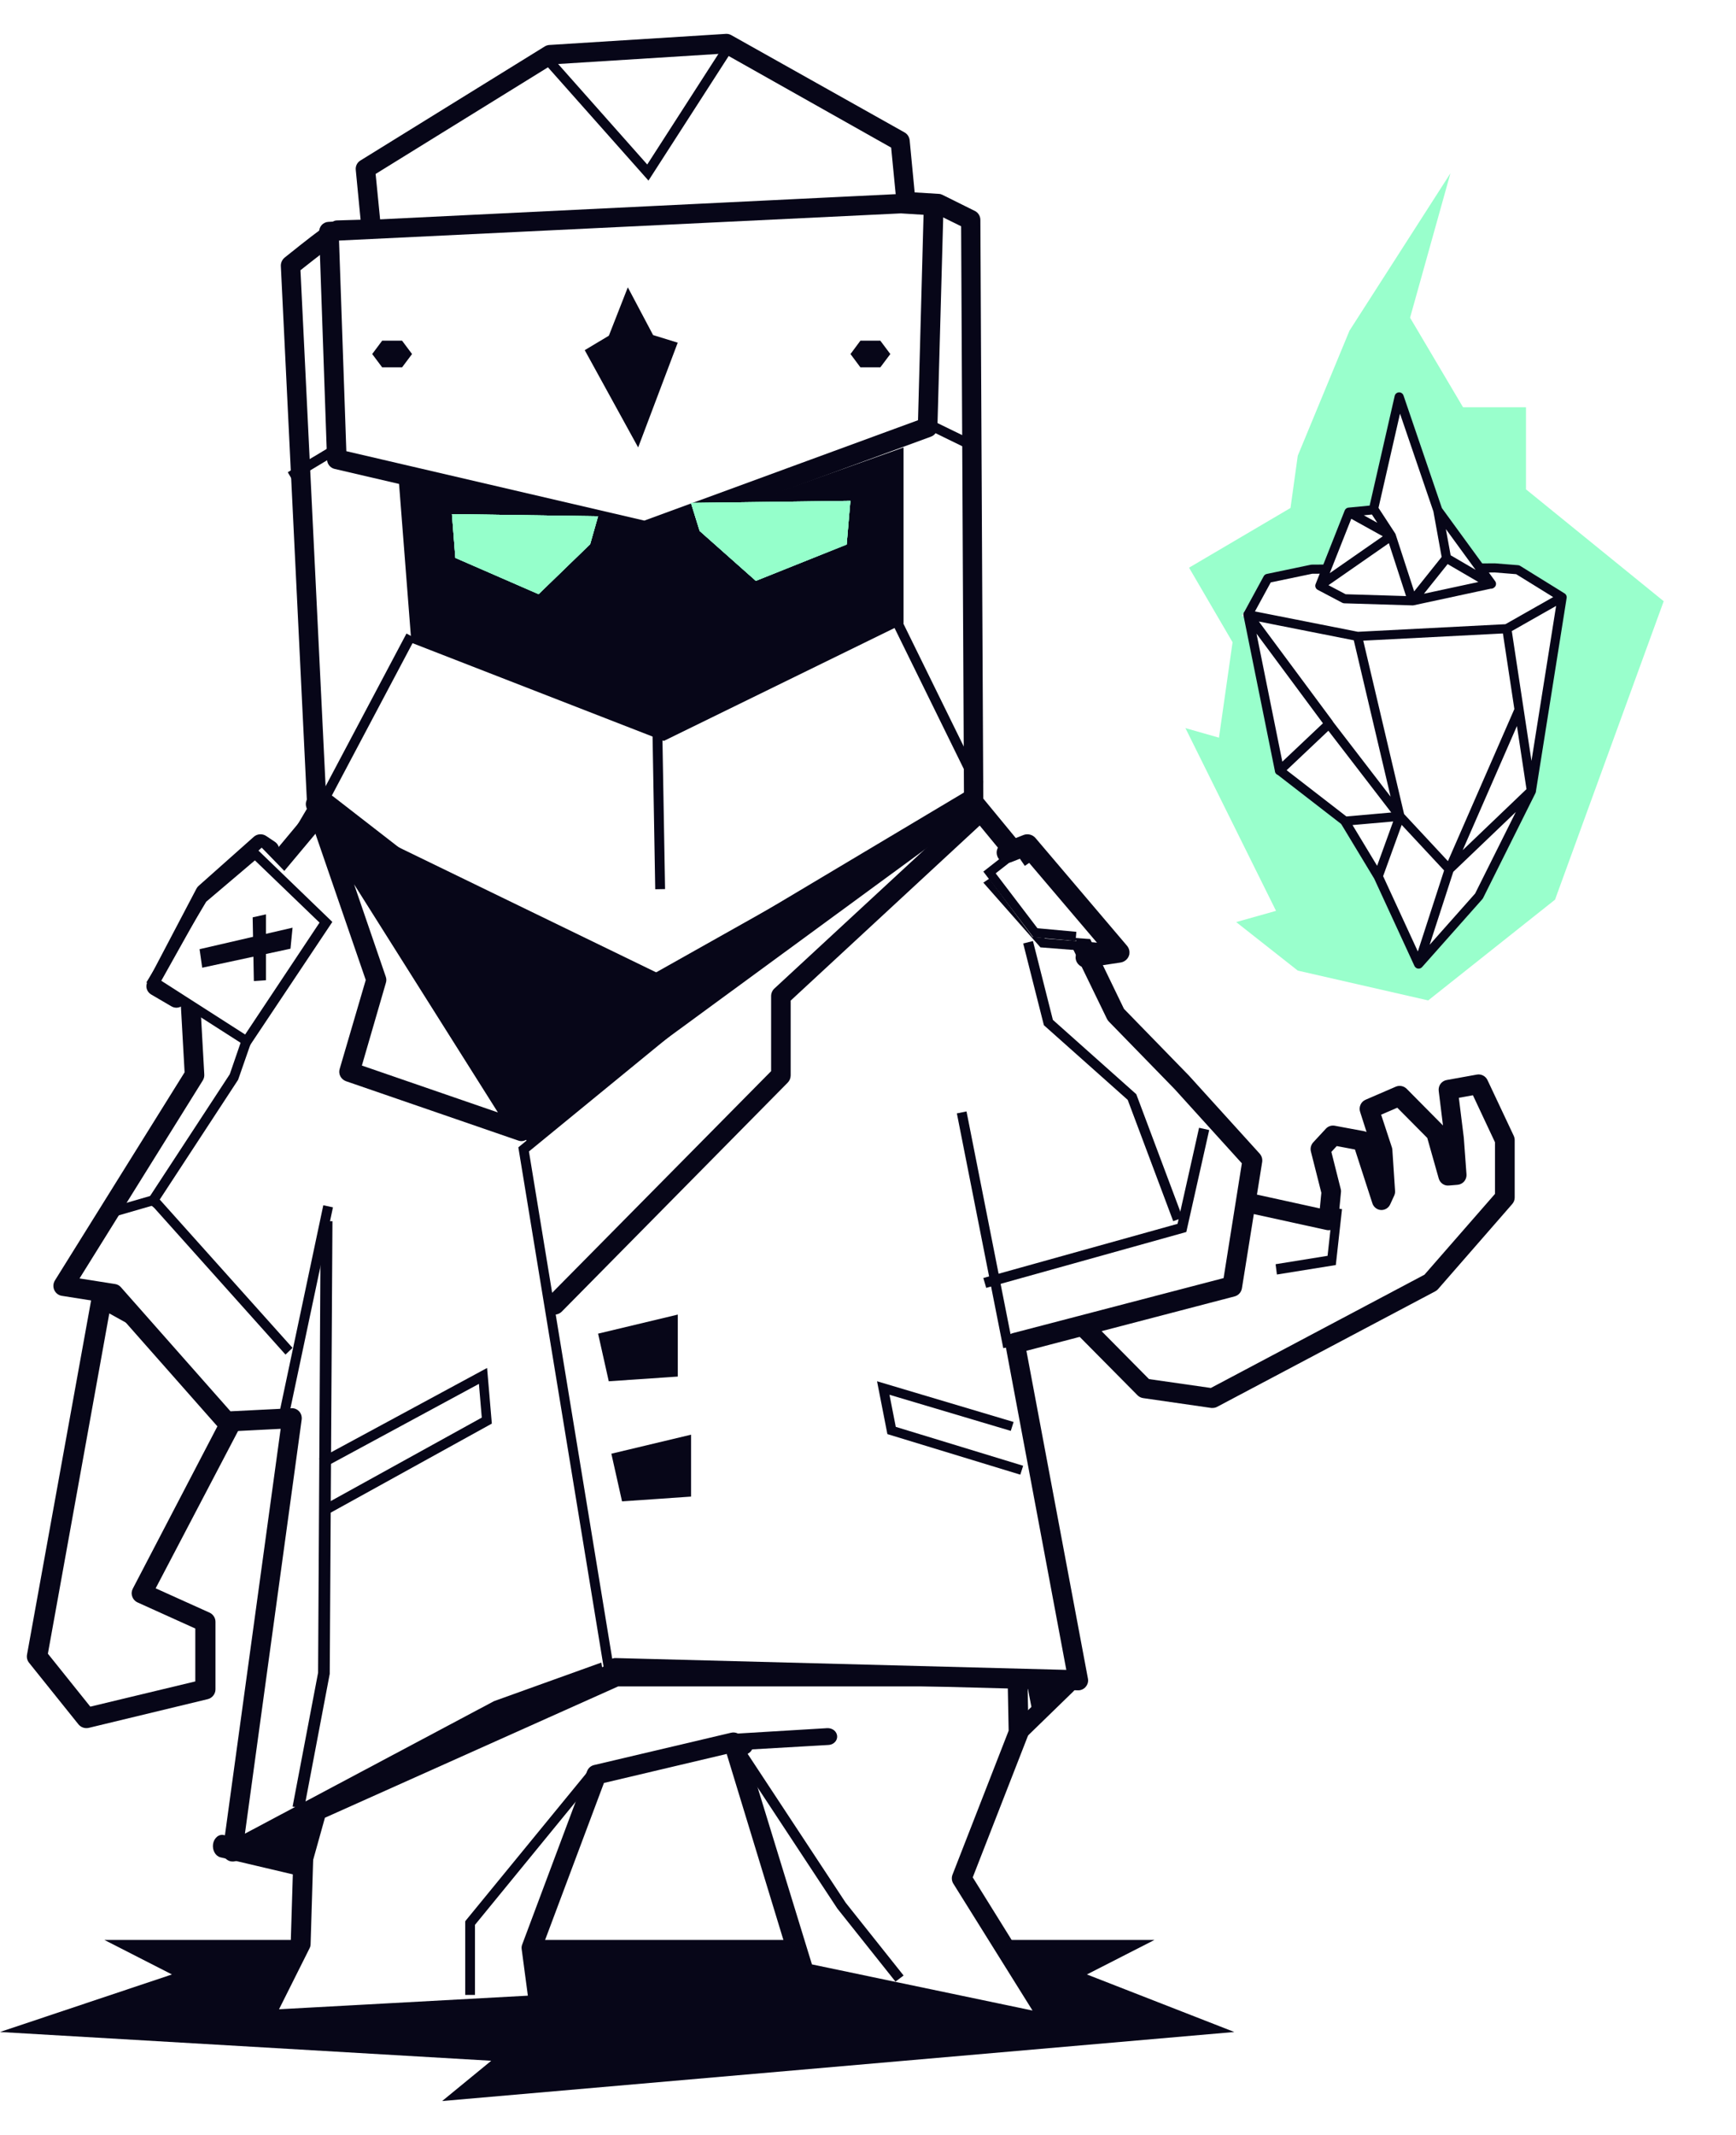 <svg width="48" height="59" viewBox="0 0 48 59" fill="none" xmlns="http://www.w3.org/2000/svg">
<path d="M2.886 53.611H8.829H31.921L30.053 54.565L34.128 56.155L12.225 58.063L13.583 56.95L0 56.155L4.754 54.565L2.886 53.611Z" fill="#070618"/>
<g filter="url(#filter0_f)">
<path d="M39.489 27.647L35.883 26.823L34.18 25.482L35.282 25.172L32.777 20.122L33.704 20.386L34.08 17.749L32.877 15.688L35.682 14.038L35.883 12.594L37.313 9.138L40.104 4.789L38.988 8.78L40.453 11.255H42.193V13.523L46.001 16.615L42.996 24.863L39.489 27.647Z" fill="#99FFCC"/>
</g>
<path d="M34.501 33.227L36.93 33.74L37.005 32.975L36.7 31.815L37.056 31.445L37.88 31.592L38.417 33.187L38.53 32.95L38.453 31.838L38.072 30.728L38.928 30.374L39.949 31.367L40.289 32.525L40.535 32.505L40.46 31.532L40.289 30.209L41.144 30.061L41.881 31.567V33.122L39.799 35.419L33.681 38.541L31.768 38.275L30.127 36.68" fill="white"/>
<path d="M33.529 38.909H33.49L31.606 38.637C31.549 38.628 31.495 38.602 31.454 38.561L29.838 36.929C29.788 36.877 29.76 36.808 29.76 36.736C29.76 36.665 29.788 36.596 29.838 36.544C29.863 36.519 29.892 36.499 29.925 36.485C29.957 36.471 29.992 36.464 30.028 36.464C30.063 36.464 30.098 36.471 30.131 36.485C30.163 36.499 30.193 36.519 30.218 36.544L31.77 38.112L33.48 38.357L39.386 35.227L41.336 32.994V31.567L40.726 30.268L40.337 30.338L40.473 31.435L40.548 32.451C40.554 32.522 40.531 32.593 40.485 32.648C40.438 32.703 40.373 32.736 40.302 32.742L40.06 32.762C39.998 32.768 39.936 32.752 39.885 32.716C39.834 32.68 39.797 32.627 39.78 32.566L39.464 31.448L38.635 30.612L38.188 30.805L38.484 31.704C38.492 31.726 38.496 31.749 38.498 31.772L38.573 32.908C38.577 32.953 38.569 32.998 38.55 33.04L38.439 33.282C38.417 33.332 38.38 33.373 38.334 33.401C38.287 33.429 38.233 33.443 38.179 33.439C38.125 33.435 38.073 33.414 38.031 33.379C37.989 33.344 37.958 33.298 37.943 33.245L37.464 31.767L36.961 31.672L36.812 31.833L37.075 32.876C37.081 32.906 37.081 32.938 37.075 32.969L37.001 33.753C36.997 33.791 36.985 33.828 36.966 33.861C36.947 33.894 36.921 33.923 36.89 33.946C36.86 33.968 36.825 33.984 36.788 33.992C36.751 34 36.713 33.999 36.676 33.991L34.282 33.467C34.212 33.451 34.152 33.408 34.114 33.347C34.075 33.287 34.062 33.213 34.077 33.143C34.085 33.108 34.099 33.075 34.119 33.046C34.139 33.016 34.165 32.991 34.194 32.972C34.224 32.952 34.257 32.939 34.292 32.933C34.327 32.926 34.363 32.927 34.397 32.935L36.493 33.395L36.535 32.964L36.246 31.823C36.235 31.779 36.235 31.732 36.246 31.688C36.258 31.644 36.279 31.604 36.31 31.57L36.661 31.191C36.691 31.158 36.73 31.133 36.773 31.119C36.816 31.105 36.861 31.102 36.905 31.11L37.717 31.261C37.74 31.266 37.764 31.274 37.785 31.284L37.608 30.731C37.586 30.666 37.589 30.595 37.617 30.532C37.644 30.469 37.694 30.419 37.757 30.392L38.595 30.03C38.645 30.009 38.699 30.003 38.752 30.014C38.805 30.024 38.853 30.05 38.892 30.087L39.898 31.103L39.78 30.148C39.772 30.079 39.789 30.009 39.83 29.953C39.871 29.897 39.932 29.859 40 29.847L40.838 29.696C40.896 29.686 40.956 29.696 41.008 29.723C41.06 29.75 41.103 29.794 41.128 29.847L41.854 31.387C41.871 31.424 41.88 31.464 41.881 31.504V33.096C41.881 33.162 41.856 33.226 41.812 33.275L39.762 35.625C39.741 35.65 39.714 35.671 39.685 35.686L33.65 38.88C33.612 38.9 33.571 38.909 33.529 38.909Z" fill="#070618"/>
<path d="M35.306 35.222L35.27 34.937L36.707 34.705L36.853 33.379L37.106 33.415L36.935 34.96L35.306 35.222Z" fill="#070618"/>
<path d="M2.847 35.96L1.109 45.716L2.433 47.389L5.626 46.608L5.623 44.774L3.915 43.993L6.619 38.752L5.473 38.166L4.798 37.055L2.847 35.96Z" fill="white"/>
<path d="M2.39 47.757C2.348 47.758 2.306 47.748 2.267 47.73C2.229 47.712 2.196 47.685 2.169 47.653L0.804 45.952C0.779 45.921 0.761 45.885 0.751 45.846C0.741 45.807 0.74 45.767 0.747 45.727L2.54 35.821C2.548 35.778 2.566 35.736 2.593 35.7C2.62 35.665 2.656 35.636 2.696 35.617C2.737 35.599 2.781 35.59 2.826 35.591C2.871 35.593 2.914 35.605 2.953 35.626L4.964 36.739C5.006 36.762 5.041 36.796 5.066 36.836L5.722 37.898L6.832 38.458C6.865 38.475 6.895 38.498 6.919 38.526C6.943 38.554 6.962 38.587 6.973 38.622C6.985 38.657 6.989 38.695 6.985 38.731C6.982 38.768 6.971 38.804 6.954 38.837L4.304 43.894L5.794 44.566C5.843 44.588 5.884 44.624 5.913 44.669C5.943 44.714 5.958 44.767 5.958 44.82V46.683C5.959 46.746 5.937 46.807 5.898 46.857C5.859 46.907 5.805 46.942 5.743 46.957L2.455 47.75C2.433 47.755 2.412 47.757 2.39 47.757ZM1.324 45.701L2.497 47.164L5.4 46.467V45.005L3.806 44.285C3.771 44.269 3.74 44.247 3.714 44.218C3.688 44.19 3.669 44.157 3.657 44.121C3.644 44.085 3.638 44.047 3.641 44.009C3.644 43.972 3.655 43.935 3.673 43.901L6.322 38.821L5.397 38.354C5.35 38.331 5.311 38.295 5.285 38.251L4.625 37.184L3.022 36.297L1.324 45.701Z" fill="#070618"/>
<path d="M8.669 44.672L8.401 53.608L7.354 55.728L14.937 55.309L14.734 53.722L16.511 48.904L20.268 48.005L22.197 54.418L29.025 55.869L26.525 51.789L28.084 47.73L27.883 37.086L25.285 27.48L7.782 33.264L10.85 38.341L8.669 44.672Z" fill="white"/>
<path d="M29.114 56.236C29.096 56.238 29.077 56.238 29.058 56.236L22.171 54.795C22.123 54.785 22.078 54.762 22.041 54.729C22.005 54.695 21.978 54.653 21.964 54.606L20.093 48.471L16.699 49.273L14.98 53.857L15.176 55.368C15.181 55.406 15.178 55.444 15.168 55.48C15.157 55.517 15.139 55.55 15.115 55.58C15.091 55.608 15.061 55.632 15.027 55.649C14.994 55.665 14.957 55.675 14.92 55.677L7.276 56.096C7.228 56.099 7.18 56.089 7.137 56.067C7.094 56.046 7.058 56.013 7.031 55.973C7.005 55.933 6.99 55.887 6.987 55.839C6.984 55.791 6.993 55.744 7.014 55.701L8.04 53.654L8.308 44.834C8.31 44.806 8.315 44.778 8.323 44.752L10.482 38.58L7.457 33.646C7.435 33.611 7.422 33.571 7.417 33.53C7.413 33.489 7.419 33.448 7.433 33.409C7.446 33.369 7.469 33.333 7.498 33.304C7.528 33.274 7.564 33.252 7.604 33.238L25.256 27.494C25.291 27.483 25.328 27.478 25.365 27.482C25.402 27.485 25.438 27.495 25.471 27.513C25.504 27.531 25.533 27.556 25.556 27.585C25.579 27.614 25.596 27.648 25.606 27.684L28.226 37.234C28.231 37.256 28.234 37.278 28.236 37.301L28.438 47.874C28.439 47.91 28.433 47.946 28.419 47.978L26.896 51.882L29.347 55.822C29.376 55.866 29.392 55.918 29.392 55.972C29.392 56.025 29.376 56.077 29.347 56.122C29.321 56.159 29.286 56.188 29.245 56.208C29.204 56.228 29.16 56.238 29.114 56.236ZM22.45 54.287L28.549 55.562L26.358 52.053C26.336 52.016 26.322 51.975 26.319 51.933C26.315 51.891 26.321 51.849 26.336 51.809L27.889 47.828L27.687 37.338L25.153 28.103L8.106 33.654L11.011 38.402C11.033 38.437 11.046 38.476 11.05 38.517C11.054 38.557 11.049 38.598 11.035 38.636L8.857 44.89L8.588 53.727C8.588 53.767 8.578 53.806 8.559 53.842L7.715 55.527L14.595 55.151L14.424 53.865C14.417 53.821 14.423 53.776 14.44 53.734L16.232 48.949C16.248 48.907 16.273 48.869 16.307 48.839C16.341 48.809 16.382 48.788 16.425 48.778L20.214 47.885C20.282 47.868 20.354 47.879 20.414 47.913C20.475 47.948 20.52 48.004 20.541 48.071L22.45 54.287Z" fill="#070618"/>
<path d="M9.453 6.428C9.37 6.428 8.138 7.398 8.138 7.398L8.876 22.368L6.986 25.527L12.329 30.43L17.917 27.361L24.154 29.523L27.188 22.291L27.129 6.152L26.226 5.709L25.321 5.654L25.152 3.992L20.304 1.305L15.373 1.61L10.225 4.738L10.393 6.401L9.453 6.428Z" fill="white"/>
<path d="M12.181 30.798C12.114 30.799 12.05 30.773 12.001 30.728L6.706 25.789C6.66 25.747 6.631 25.689 6.622 25.626C6.613 25.564 6.626 25.5 6.657 25.446L8.495 22.336L7.765 7.352C7.763 7.308 7.772 7.264 7.79 7.224C7.808 7.184 7.835 7.149 7.868 7.121C9.147 6.091 9.23 6.091 9.332 6.091L9.97 6.072L9.837 4.698C9.831 4.647 9.84 4.594 9.863 4.547C9.886 4.501 9.921 4.462 9.965 4.436L15.063 1.283C15.1 1.26 15.142 1.247 15.185 1.243L20.072 0.936C20.123 0.933 20.174 0.945 20.218 0.97L25.013 3.661C25.051 3.683 25.084 3.714 25.108 3.751C25.132 3.789 25.147 3.831 25.152 3.876L25.29 5.317L25.959 5.358C25.994 5.359 26.028 5.369 26.059 5.385L26.956 5.83C27.001 5.853 27.039 5.888 27.066 5.932C27.093 5.975 27.107 6.026 27.107 6.077L27.189 22.319C27.189 22.356 27.181 22.393 27.167 22.427L24.159 29.71C24.133 29.774 24.084 29.826 24.022 29.855C23.96 29.883 23.89 29.887 23.825 29.864L17.745 27.735L12.315 30.766C12.274 30.788 12.227 30.799 12.181 30.798ZM7.23 25.533L12.219 30.187L17.591 27.184C17.624 27.165 17.66 27.154 17.697 27.151C17.734 27.148 17.771 27.152 17.807 27.165L23.76 29.258L26.655 22.264L26.575 6.253L25.877 5.909L25.041 5.856C24.978 5.852 24.918 5.825 24.871 5.78C24.825 5.734 24.796 5.674 24.789 5.609L24.64 4.079L20.027 1.48L15.284 1.778L10.386 4.807L10.534 6.306C10.537 6.343 10.533 6.381 10.522 6.417C10.511 6.453 10.492 6.487 10.468 6.515C10.444 6.544 10.414 6.567 10.381 6.583C10.348 6.6 10.311 6.609 10.274 6.61L9.402 6.635C9.25 6.732 8.764 7.106 8.308 7.468L9.035 22.393C9.037 22.447 9.023 22.502 8.996 22.549L7.23 25.533Z" fill="#070618"/>
<path d="M11.375 17.762L11.025 13.262L18.085 14.816L24.983 12.365V17.233L18.354 20.476L11.375 17.762Z" fill="#070618"/>
<path d="M6.755 24.755C6.63 24.755 5.005 27.574 5.005 27.574L5.129 29.75L1.477 35.543L2.881 35.761L6.014 39.266L7.838 39.176L6.187 51.075L13.569 47.196L16.832 46.038L29.694 46.381L28.509 40.084L27.934 37.116L33.971 35.558L34.534 32.093L32.575 29.954L30.738 28.091L29.457 25.462L26.829 22.318L16.383 28.122L8.81 22.318L6.755 24.755Z" fill="white"/>
<path d="M6.43 51.444C6.374 51.444 6.32 51.426 6.274 51.392C6.234 51.363 6.202 51.323 6.182 51.276C6.163 51.23 6.156 51.178 6.163 51.128L7.76 39.486L6.272 39.562C6.232 39.564 6.192 39.557 6.155 39.541C6.118 39.525 6.085 39.501 6.058 39.471L3.007 36.016L1.706 35.81C1.661 35.803 1.619 35.784 1.583 35.756C1.547 35.728 1.519 35.691 1.5 35.649C1.482 35.607 1.474 35.561 1.477 35.515C1.48 35.469 1.495 35.424 1.519 35.385L5.104 29.634L4.986 27.533C4.982 27.479 4.995 27.425 5.022 27.378C6.175 25.355 6.587 24.709 6.791 24.502L8.836 22.052C8.88 21.996 8.944 21.96 9.013 21.952C9.082 21.944 9.152 21.963 9.208 22.007L16.599 27.739L26.835 21.984C26.89 21.954 26.953 21.944 27.015 21.956C27.076 21.968 27.131 22.001 27.172 22.05L29.777 25.212C29.791 25.229 29.802 25.247 29.813 25.267L31.078 27.881L32.873 29.724L34.831 31.883C34.858 31.914 34.879 31.951 34.891 31.992C34.902 32.032 34.905 32.075 34.898 32.117L34.339 35.603C34.33 35.656 34.307 35.705 34.271 35.745C34.236 35.784 34.19 35.812 34.139 35.826L28.38 37.33L30.08 46.383C30.089 46.423 30.088 46.465 30.078 46.505C30.067 46.546 30.048 46.583 30.021 46.614C29.996 46.646 29.963 46.671 29.926 46.688C29.89 46.705 29.85 46.714 29.809 46.713L17.069 46.377L13.887 47.519L6.562 51.413C6.521 51.435 6.476 51.445 6.43 51.444ZM8.073 38.916C8.111 38.916 8.148 38.924 8.183 38.94C8.217 38.955 8.248 38.978 8.274 39.006C8.3 39.036 8.32 39.072 8.332 39.111C8.343 39.151 8.347 39.192 8.341 39.232L6.772 50.674L13.648 47.018C13.659 47.012 13.671 47.007 13.684 47.003L16.929 45.837C16.96 45.825 16.993 45.819 17.027 45.821L29.483 46.148L27.799 37.164C27.787 37.095 27.8 37.023 27.838 36.963C27.875 36.903 27.933 36.86 28 36.843L33.832 35.321L34.337 32.149L32.477 30.097L30.658 28.23C30.637 28.208 30.62 28.184 30.607 28.157L29.34 25.548L26.899 22.584L16.702 28.314C16.657 28.34 16.605 28.352 16.553 28.349C16.501 28.345 16.452 28.326 16.411 28.293L9.082 22.611L7.201 24.857C7.185 24.877 7.166 24.895 7.144 24.909C6.976 25.113 6.208 26.395 5.53 27.582L5.648 29.688C5.653 29.748 5.638 29.809 5.606 29.86L2.199 35.33L3.183 35.485C3.245 35.494 3.302 35.525 3.343 35.573L6.373 39.002L8.057 38.918L8.073 38.916Z" fill="#070618"/>
<path d="M8.201 51.812C8.185 51.813 8.169 51.813 8.153 51.812L6.095 51.328C6.029 51.312 5.97 51.264 5.932 51.195C5.893 51.127 5.879 51.042 5.891 50.961C5.897 50.92 5.91 50.882 5.929 50.847C5.948 50.813 5.972 50.783 6 50.76C6.028 50.737 6.059 50.721 6.092 50.713C6.125 50.705 6.159 50.705 6.192 50.713L8.249 51.197C8.316 51.212 8.375 51.26 8.413 51.329C8.452 51.398 8.466 51.482 8.453 51.564C8.441 51.634 8.41 51.698 8.364 51.743C8.318 51.788 8.26 51.812 8.201 51.812Z" fill="#070618"/>
<path d="M28.165 48.127C28.131 48.126 28.097 48.118 28.066 48.103C28.035 48.088 28.008 48.066 27.985 48.039C27.943 47.986 27.922 47.918 27.926 47.849C27.93 47.78 27.959 47.715 28.006 47.669L29.365 46.349C29.389 46.327 29.416 46.309 29.446 46.298C29.475 46.286 29.507 46.282 29.538 46.284C29.569 46.286 29.6 46.295 29.628 46.31C29.656 46.325 29.681 46.346 29.702 46.372C29.723 46.398 29.739 46.428 29.749 46.46C29.759 46.492 29.764 46.527 29.762 46.561C29.76 46.595 29.752 46.629 29.738 46.66C29.724 46.69 29.705 46.718 29.681 46.74L28.322 48.061C28.279 48.104 28.223 48.127 28.165 48.127Z" fill="#070618"/>
<path d="M16.681 46.283L14.332 31.703L24.249 23.425" fill="white"/>
<path d="M16.725 46.283L14.332 31.707L24.447 23.425L24.617 23.641L14.625 31.821L16.993 46.236L16.725 46.283Z" fill="#070618"/>
<path d="M16.537 36.856L16.832 38.172L18.741 38.042V36.329L16.537 36.856Z" fill="#070618"/>
<path d="M16.904 40.174L17.199 41.491L19.108 41.359V39.648L16.904 40.174Z" fill="#070618"/>
<path d="M26.724 30.715L26.457 30.769L27.74 37.257L28.007 37.203L26.724 30.715Z" fill="#070618"/>
<path d="M8.939 33.308L7.701 39.157L7.968 39.215L9.206 33.365L8.939 33.308Z" fill="#070618"/>
<path d="M13.133 55.131H12.863V53.096L12.893 53.057L16.329 48.863L16.536 49.036L13.133 53.194V55.131Z" fill="#070618"/>
<path d="M20.557 48.495C20.514 48.495 20.471 48.486 20.433 48.467C20.395 48.448 20.363 48.421 20.34 48.388L20.25 48.263C20.226 48.228 20.212 48.189 20.209 48.149C20.207 48.108 20.217 48.068 20.237 48.032C20.257 47.995 20.287 47.964 20.325 47.941C20.363 47.919 20.406 47.906 20.451 47.904L22.873 47.758C22.942 47.755 23.009 47.776 23.06 47.816C23.111 47.857 23.142 47.915 23.147 47.976C23.149 48.007 23.145 48.038 23.134 48.067C23.123 48.096 23.106 48.123 23.084 48.145C23.061 48.169 23.034 48.187 23.003 48.201C22.973 48.214 22.939 48.222 22.906 48.223L20.795 48.345C20.775 48.389 20.741 48.426 20.697 48.452C20.657 48.479 20.608 48.494 20.557 48.495Z" fill="#070618"/>
<path d="M24.76 54.763L23.152 52.743L20.209 48.277L20.447 48.127L23.384 52.584L24.984 54.594L24.76 54.763Z" fill="#070618"/>
<path d="M28.211 40.753L24.536 39.632L24.25 38.172L28.026 39.297L27.948 39.543L24.594 38.545L24.768 39.432L28.29 40.507L28.211 40.753Z" fill="#070618"/>
<path d="M9.286 41.49L13.597 39.277L13.496 38.172L9.189 40.334" fill="white"/>
<path d="M9.042 41.859L8.922 41.606L13.321 39.176L13.242 38.244L8.942 40.568L8.824 40.313L13.468 37.804L13.599 39.342L9.042 41.859Z" fill="#070618"/>
<path d="M27.189 24.232L28.695 25.843L30.863 26.006L28.454 23.425L27.189 24.232Z" fill="white"/>
<path d="M31.23 26.374L28.768 26.181L27.189 24.392L28.627 23.425L31.23 26.374ZM28.898 25.938L30.612 26.073L28.58 23.764L27.581 24.437L28.898 25.938Z" fill="#070618"/>
<path d="M27.99 23.425L27.189 24.064L28.552 25.892L29.761 26.006" fill="white"/>
<path d="M29.74 26.006L28.568 25.899L27.189 24.087L28.035 23.425L28.171 23.634L27.53 24.135L28.685 25.652L29.761 25.751L29.74 26.006Z" fill="#070618"/>
<path d="M4.879 27.849C4.829 27.848 4.78 27.835 4.737 27.809L4.178 27.482C4.12 27.447 4.077 27.393 4.058 27.329C4.039 27.266 4.045 27.198 4.076 27.139L5.433 24.556C5.448 24.528 5.467 24.503 5.491 24.482L7.018 23.125C7.064 23.084 7.123 23.06 7.185 23.056C7.247 23.052 7.309 23.069 7.36 23.103L7.605 23.267C7.664 23.308 7.704 23.369 7.716 23.438C7.728 23.506 7.712 23.577 7.67 23.634C7.627 23.691 7.563 23.729 7.491 23.741C7.42 23.753 7.346 23.736 7.287 23.696L7.223 23.654L5.898 24.835L4.678 27.157L5.019 27.357C5.05 27.375 5.077 27.398 5.098 27.426C5.12 27.454 5.135 27.485 5.144 27.519C5.152 27.552 5.154 27.587 5.148 27.621C5.143 27.655 5.13 27.688 5.112 27.717C5.088 27.756 5.054 27.789 5.013 27.812C4.973 27.835 4.926 27.847 4.879 27.849Z" fill="#070618"/>
<path d="M30.032 26.742C29.962 26.743 29.895 26.718 29.842 26.674C29.789 26.63 29.754 26.568 29.743 26.5C29.732 26.425 29.752 26.349 29.797 26.288C29.843 26.227 29.911 26.186 29.987 26.174L30.383 26.113L28.319 23.685L27.955 23.828C27.92 23.841 27.882 23.848 27.844 23.848C27.805 23.847 27.768 23.839 27.733 23.824C27.697 23.809 27.666 23.788 27.639 23.761C27.612 23.734 27.591 23.702 27.578 23.667C27.549 23.597 27.55 23.519 27.58 23.449C27.61 23.38 27.668 23.325 27.739 23.297L28.299 23.076C28.356 23.053 28.419 23.05 28.479 23.065C28.539 23.08 28.592 23.113 28.631 23.159L31.162 26.137C31.195 26.176 31.217 26.223 31.226 26.273C31.234 26.323 31.229 26.374 31.211 26.422C31.192 26.468 31.161 26.509 31.121 26.54C31.081 26.572 31.033 26.592 30.982 26.6L30.074 26.737L30.032 26.742Z" fill="#070618"/>
<path d="M8.824 22.348L14.567 31.536L27.003 22.427L27.19 21.582L18.241 26.919L8.824 22.348Z" fill="#070618"/>
<path d="M14.424 31.536C14.392 31.536 14.361 31.531 14.331 31.52L9.568 29.88C9.5 29.856 9.443 29.807 9.41 29.743C9.377 29.679 9.371 29.605 9.393 29.537L10.113 27.083L8.472 22.316C8.448 22.251 8.45 22.18 8.477 22.116C8.504 22.053 8.555 22.002 8.619 21.973C8.681 21.947 8.751 21.943 8.815 21.962C8.879 21.981 8.935 22.022 8.971 22.078L14.657 31.104C14.688 31.153 14.703 31.209 14.699 31.266C14.695 31.323 14.673 31.377 14.636 31.421C14.612 31.454 14.58 31.482 14.543 31.502C14.507 31.522 14.466 31.533 14.424 31.536ZM10.006 29.447L13.767 30.743L9.79 24.437L10.668 26.996C10.687 27.052 10.687 27.111 10.668 27.167L10.006 29.447Z" fill="#070618"/>
<path d="M4.416 27.181L7.006 28.955L9.191 25.436L7.236 23.425L5.771 24.76L4.416 27.181Z" fill="white"/>
<path d="M6.867 28.955L4.047 27.15L5.49 24.761L7.062 23.425L9.189 25.478L6.867 28.955ZM4.413 27.074L6.778 28.589L8.835 25.497L7.048 23.777L5.702 24.919L4.413 27.074Z" fill="#070618"/>
<path d="M7.019 27.112L6.986 25.351L7.354 25.269V27.089L7.019 27.112Z" fill="#070618"/>
<path d="M8.089 25.637L5.518 26.231L5.591 26.743L8.032 26.218L8.089 25.637Z" fill="#070618"/>
<path d="M15.339 36.328C15.303 36.328 15.268 36.321 15.235 36.306C15.202 36.292 15.172 36.271 15.147 36.245C15.097 36.192 15.068 36.121 15.068 36.047C15.068 35.972 15.097 35.901 15.147 35.848L21.321 29.602V27.527C21.321 27.488 21.329 27.449 21.345 27.413C21.36 27.377 21.383 27.345 21.411 27.319L26.74 22.39C26.793 22.34 26.863 22.315 26.935 22.319C27.006 22.323 27.073 22.356 27.121 22.411C27.169 22.466 27.193 22.539 27.189 22.613C27.185 22.687 27.153 22.756 27.099 22.805L21.862 27.652V29.721C21.861 29.758 21.854 29.795 21.84 29.829C21.826 29.863 21.805 29.894 21.779 29.92L15.532 36.248C15.506 36.274 15.476 36.294 15.443 36.308C15.41 36.322 15.374 36.329 15.339 36.328Z" fill="#070618"/>
<path d="M9.189 6.482L9.406 12.636L17.832 14.577L25.555 11.773L25.718 5.782L24.826 5.729L9.189 6.482Z" fill="white"/>
<path d="M17.84 14.943C17.819 14.946 17.798 14.946 17.777 14.943L9.253 12.959C9.195 12.946 9.143 12.913 9.105 12.867C9.067 12.821 9.045 12.763 9.043 12.703L8.824 6.412C8.822 6.341 8.847 6.271 8.895 6.218C8.944 6.165 9.011 6.134 9.082 6.131L24.904 5.359H24.932L25.834 5.415C25.904 5.419 25.969 5.451 26.017 5.502C26.064 5.554 26.09 5.623 26.088 5.693L25.919 11.82C25.918 11.874 25.9 11.927 25.868 11.971C25.837 12.015 25.792 12.049 25.741 12.067L17.925 14.933C17.898 14.941 17.868 14.945 17.84 14.943ZM9.576 12.469L17.816 14.387L25.383 11.613L25.536 5.936L24.909 5.897L9.374 6.648L9.576 12.469Z" fill="#070618"/>
<path d="M11.117 9.415H10.567L10.291 9.784L10.567 10.152H11.117L11.393 9.784L11.117 9.415Z" fill="#070618"/>
<path d="M24.341 9.415H23.79L23.516 9.784L23.79 10.152H24.341L24.617 9.784L24.341 9.415Z" fill="#070618"/>
<path d="M19.105 13.899L19.345 14.673L20.899 16.052L23.41 15.048L23.513 13.84L19.105 13.899Z" fill="#95FFCB"/>
<path d="M16.537 14.267L16.317 15.04L14.892 16.42L12.59 15.417L12.496 14.208L16.537 14.267Z" fill="#95FFCB"/>
<g filter="url(#filter1_f)">
<path d="M19.105 13.899L19.345 14.673L20.899 16.052L23.41 15.048L23.513 13.84L19.105 13.899Z" fill="#95FFCB"/>
</g>
<g filter="url(#filter2_f)">
<path d="M16.537 14.267L16.317 15.04L14.892 16.42L12.59 15.417L12.496 14.208L16.537 14.267Z" fill="#95FFCB"/>
</g>
<g filter="url(#filter3_f)">
<path d="M19.105 13.899L19.345 14.673L20.899 16.052L23.41 15.048L23.513 13.84L19.105 13.899Z" fill="#95FFCB"/>
</g>
<g filter="url(#filter4_f)">
<path d="M16.537 14.267L16.317 15.04L14.892 16.42L12.59 15.417L12.496 14.208L16.537 14.267Z" fill="#95FFCB"/>
</g>
<g filter="url(#filter5_f)">
<path d="M19.105 13.899L19.345 14.673L20.899 16.052L23.41 15.048L23.513 13.84L19.105 13.899Z" fill="#95FFCB"/>
</g>
<g filter="url(#filter6_f)">
<path d="M16.537 14.267L16.317 15.04L14.892 16.42L12.59 15.417L12.496 14.208L16.537 14.267Z" fill="#95FFCB"/>
</g>
<path d="M27.268 35.591L27.189 35.318L32.559 33.821L33.154 31.167L33.434 31.229L32.801 34.047L27.268 35.591Z" fill="#070618"/>
<path d="M4.267 33.379L4.047 33.209L6.353 29.687L6.732 28.586L6.985 28.688L6.584 29.84L4.267 33.379Z" fill="#070618"/>
<path d="M32.439 33.748L31.181 30.396L28.863 28.332L28.291 26.073L28.561 26.006L29.112 28.185L31.418 30.239L32.699 33.653L32.439 33.748Z" fill="#070618"/>
<path d="M7.894 37.435L4.209 33.319L3.016 33.664L2.945 33.4L4.292 33.011L8.088 37.249L7.894 37.435Z" fill="#070618"/>
<path d="M8.412 49.97L8.09 49.927L8.795 46.226L8.866 33.748H9.192L9.117 46.258L8.412 49.97Z" fill="#070618"/>
<path d="M18.739 9.47L18.058 9.26L17.359 7.94L16.835 9.277L16.168 9.677L17.645 12.365L18.739 9.47Z" fill="#070618"/>
<path d="M17.93 4.991L15.068 1.767L15.272 1.588L17.896 4.546L19.983 1.305L20.211 1.45L17.93 4.991Z" fill="#070618"/>
<path d="M18.315 20.336L18.043 20.341L18.117 24.575L18.389 24.57L18.315 20.336Z" fill="#070618"/>
<path d="M11.239 17.508L8.688 22.322L8.928 22.452L11.479 17.638L11.239 17.508Z" fill="#070618"/>
<path d="M24.879 17.032L24.635 17.154L26.865 21.691L27.109 21.569L24.879 17.032Z" fill="#070618"/>
<path d="M9.319 12.234L7.957 13.051L8.096 13.288L9.458 12.471L9.319 12.234Z" fill="#070618"/>
<path d="M25.88 11.672L25.762 11.92L26.624 12.341L26.743 12.092L25.88 11.672Z" fill="#070618"/>
<path d="M8.646 51.444L8.984 50.234L17.091 46.605H28.408L28.577 47.469L29.76 46.432L17.091 45.914L13.713 47.124L6.619 50.926L8.646 51.444Z" fill="#070618"/>
<path d="M35.332 21.28L34.478 17.006L34.978 16L36.247 15.735L41.174 15.694L41.815 15.73L43.132 16.513L42.307 21.85L40.847 24.757L39.173 26.553L38.057 24.219L37.182 22.692L35.332 21.28Z" fill="white"/>
<path d="M36.16 15.832L34.901 16.072L34.336 17.02L37.471 17.587L41.736 17.386L43.319 16.565L42.048 15.845L41.398 15.798L36.16 15.832Z" fill="white"/>
<path fill-rule="evenodd" clip-rule="evenodd" d="M41.344 15.569C41.341 15.569 41.337 15.568 41.334 15.568L36.268 15.604C36.26 15.604 36.251 15.605 36.243 15.607L35.027 15.861C34.99 15.868 34.959 15.891 34.941 15.924L34.411 16.897C34.389 16.921 34.377 16.953 34.379 16.987C34.379 17.001 34.381 17.015 34.386 17.029L35.25 21.305C35.251 21.334 35.263 21.363 35.285 21.386C35.299 21.401 35.316 21.411 35.334 21.418L37.074 22.764C37.079 22.771 37.084 22.778 37.091 22.784L37.99 24.271C37.992 24.276 37.995 24.281 37.998 24.285L39.109 26.694C39.119 26.716 39.135 26.734 39.154 26.747C39.206 26.782 39.277 26.774 39.32 26.726L40.987 24.848C40.995 24.839 41.001 24.83 41.006 24.82L42.456 21.916C42.466 21.897 42.47 21.877 42.47 21.856L43.316 16.532C43.318 16.524 43.318 16.516 43.319 16.508C43.319 16.5 43.318 16.492 43.317 16.485C43.311 16.446 43.286 16.411 43.25 16.393L42.03 15.637C42.013 15.627 41.993 15.62 41.973 15.619L41.344 15.569ZM42.345 21.028L43.026 16.745L41.801 17.44L42.345 21.028ZM41.555 17.506L37.694 17.705L38.823 22.497L40.035 23.798L41.872 19.595L41.555 17.506ZM41.943 20.064L42.207 21.808L40.443 23.495L41.943 20.064ZM41.912 22.44L40.787 24.693L39.529 26.11L40.183 24.093L41.912 22.44ZM37.397 22.801L38.077 23.927L38.521 22.702L37.397 22.801ZM38.756 22.796L39.929 24.055L39.203 26.295L38.243 24.213L38.756 22.796ZM38.45 22.017L36.861 19.951C36.857 19.941 36.852 19.932 36.845 19.923L34.807 17.176L37.432 17.695L38.45 22.017ZM36.579 19.988L34.742 17.511L35.456 21.049L36.579 19.988ZM35.575 21.285L37.227 22.563L38.468 22.454L36.729 20.194L35.575 21.285ZM35.136 16.095L36.282 15.856L41.33 15.82L41.922 15.868L42.945 16.501L41.625 17.25L37.547 17.46L34.699 16.897L35.136 16.095Z" fill="#070618"/>
<path d="M36.492 16.116L37.284 14.178L37.948 14.117L38.651 11.145L39.703 14.127L41.163 16.066L39.017 16.513L37.161 16.458L36.492 16.116Z" fill="white"/>
<path fill-rule="evenodd" clip-rule="evenodd" d="M38.806 10.928C38.788 10.875 38.736 10.84 38.68 10.843C38.623 10.846 38.575 10.886 38.563 10.941L37.87 13.972L37.286 14.028C37.239 14.032 37.198 14.063 37.181 14.107L36.376 16.142C36.352 16.202 36.378 16.27 36.434 16.3L37.113 16.658C37.13 16.667 37.15 16.672 37.169 16.673L39.039 16.73C39.047 16.731 39.055 16.731 39.063 16.731C39.071 16.73 39.078 16.73 39.085 16.728L41.216 16.269C41.248 16.271 41.281 16.262 41.306 16.242C41.329 16.227 41.347 16.206 41.357 16.18C41.372 16.14 41.366 16.096 41.341 16.061L39.868 14.041L38.806 10.928ZM40.876 16.084L39.372 16.408L40.027 15.589L40.876 16.084ZM39.978 14.621L40.8 15.748L40.11 15.345L39.978 14.621ZM39.633 14.134L38.71 11.431L38.115 14.035L38.575 14.739C38.581 14.748 38.586 14.758 38.589 14.769L39.101 16.343L39.861 15.392L39.633 14.134ZM37.709 14.241L37.933 14.219L38.082 14.447L37.709 14.241ZM38.877 16.473L38.402 15.011L36.732 16.172L37.206 16.422L38.877 16.473ZM37.362 14.337L36.767 15.84L38.234 14.82L37.362 14.337Z" fill="#070618"/>
<defs>
<filter id="filter0_f" x="30.777" y="2.789" width="17.223" height="26.858" filterUnits="userSpaceOnUse" color-interpolation-filters="sRGB">
<feFlood flood-opacity="0" result="BackgroundImageFix"/>
<feBlend mode="normal" in="SourceGraphic" in2="BackgroundImageFix" result="shape"/>
<feGaussianBlur stdDeviation="1" result="effect1_foregroundBlur"/>
</filter>
<filter id="filter1_f" x="15.105" y="9.84" width="12.408" height="10.212" filterUnits="userSpaceOnUse" color-interpolation-filters="sRGB">
<feFlood flood-opacity="0" result="BackgroundImageFix"/>
<feBlend mode="normal" in="SourceGraphic" in2="BackgroundImageFix" result="shape"/>
<feGaussianBlur stdDeviation="2" result="effect1_foregroundBlur"/>
</filter>
<filter id="filter2_f" x="8.496" y="10.208" width="12.04" height="10.212" filterUnits="userSpaceOnUse" color-interpolation-filters="sRGB">
<feFlood flood-opacity="0" result="BackgroundImageFix"/>
<feBlend mode="normal" in="SourceGraphic" in2="BackgroundImageFix" result="shape"/>
<feGaussianBlur stdDeviation="2" result="effect1_foregroundBlur"/>
</filter>
<filter id="filter3_f" x="15.105" y="9.84" width="12.408" height="10.212" filterUnits="userSpaceOnUse" color-interpolation-filters="sRGB">
<feFlood flood-opacity="0" result="BackgroundImageFix"/>
<feBlend mode="normal" in="SourceGraphic" in2="BackgroundImageFix" result="shape"/>
<feGaussianBlur stdDeviation="2" result="effect1_foregroundBlur"/>
</filter>
<filter id="filter4_f" x="8.496" y="10.208" width="12.04" height="10.212" filterUnits="userSpaceOnUse" color-interpolation-filters="sRGB">
<feFlood flood-opacity="0" result="BackgroundImageFix"/>
<feBlend mode="normal" in="SourceGraphic" in2="BackgroundImageFix" result="shape"/>
<feGaussianBlur stdDeviation="2" result="effect1_foregroundBlur"/>
</filter>
<filter id="filter5_f" x="15.105" y="9.84" width="12.408" height="10.212" filterUnits="userSpaceOnUse" color-interpolation-filters="sRGB">
<feFlood flood-opacity="0" result="BackgroundImageFix"/>
<feBlend mode="normal" in="SourceGraphic" in2="BackgroundImageFix" result="shape"/>
<feGaussianBlur stdDeviation="2" result="effect1_foregroundBlur"/>
</filter>
<filter id="filter6_f" x="8.496" y="10.208" width="12.04" height="10.212" filterUnits="userSpaceOnUse" color-interpolation-filters="sRGB">
<feFlood flood-opacity="0" result="BackgroundImageFix"/>
<feBlend mode="normal" in="SourceGraphic" in2="BackgroundImageFix" result="shape"/>
<feGaussianBlur stdDeviation="2" result="effect1_foregroundBlur"/>
</filter>
</defs>
</svg>

